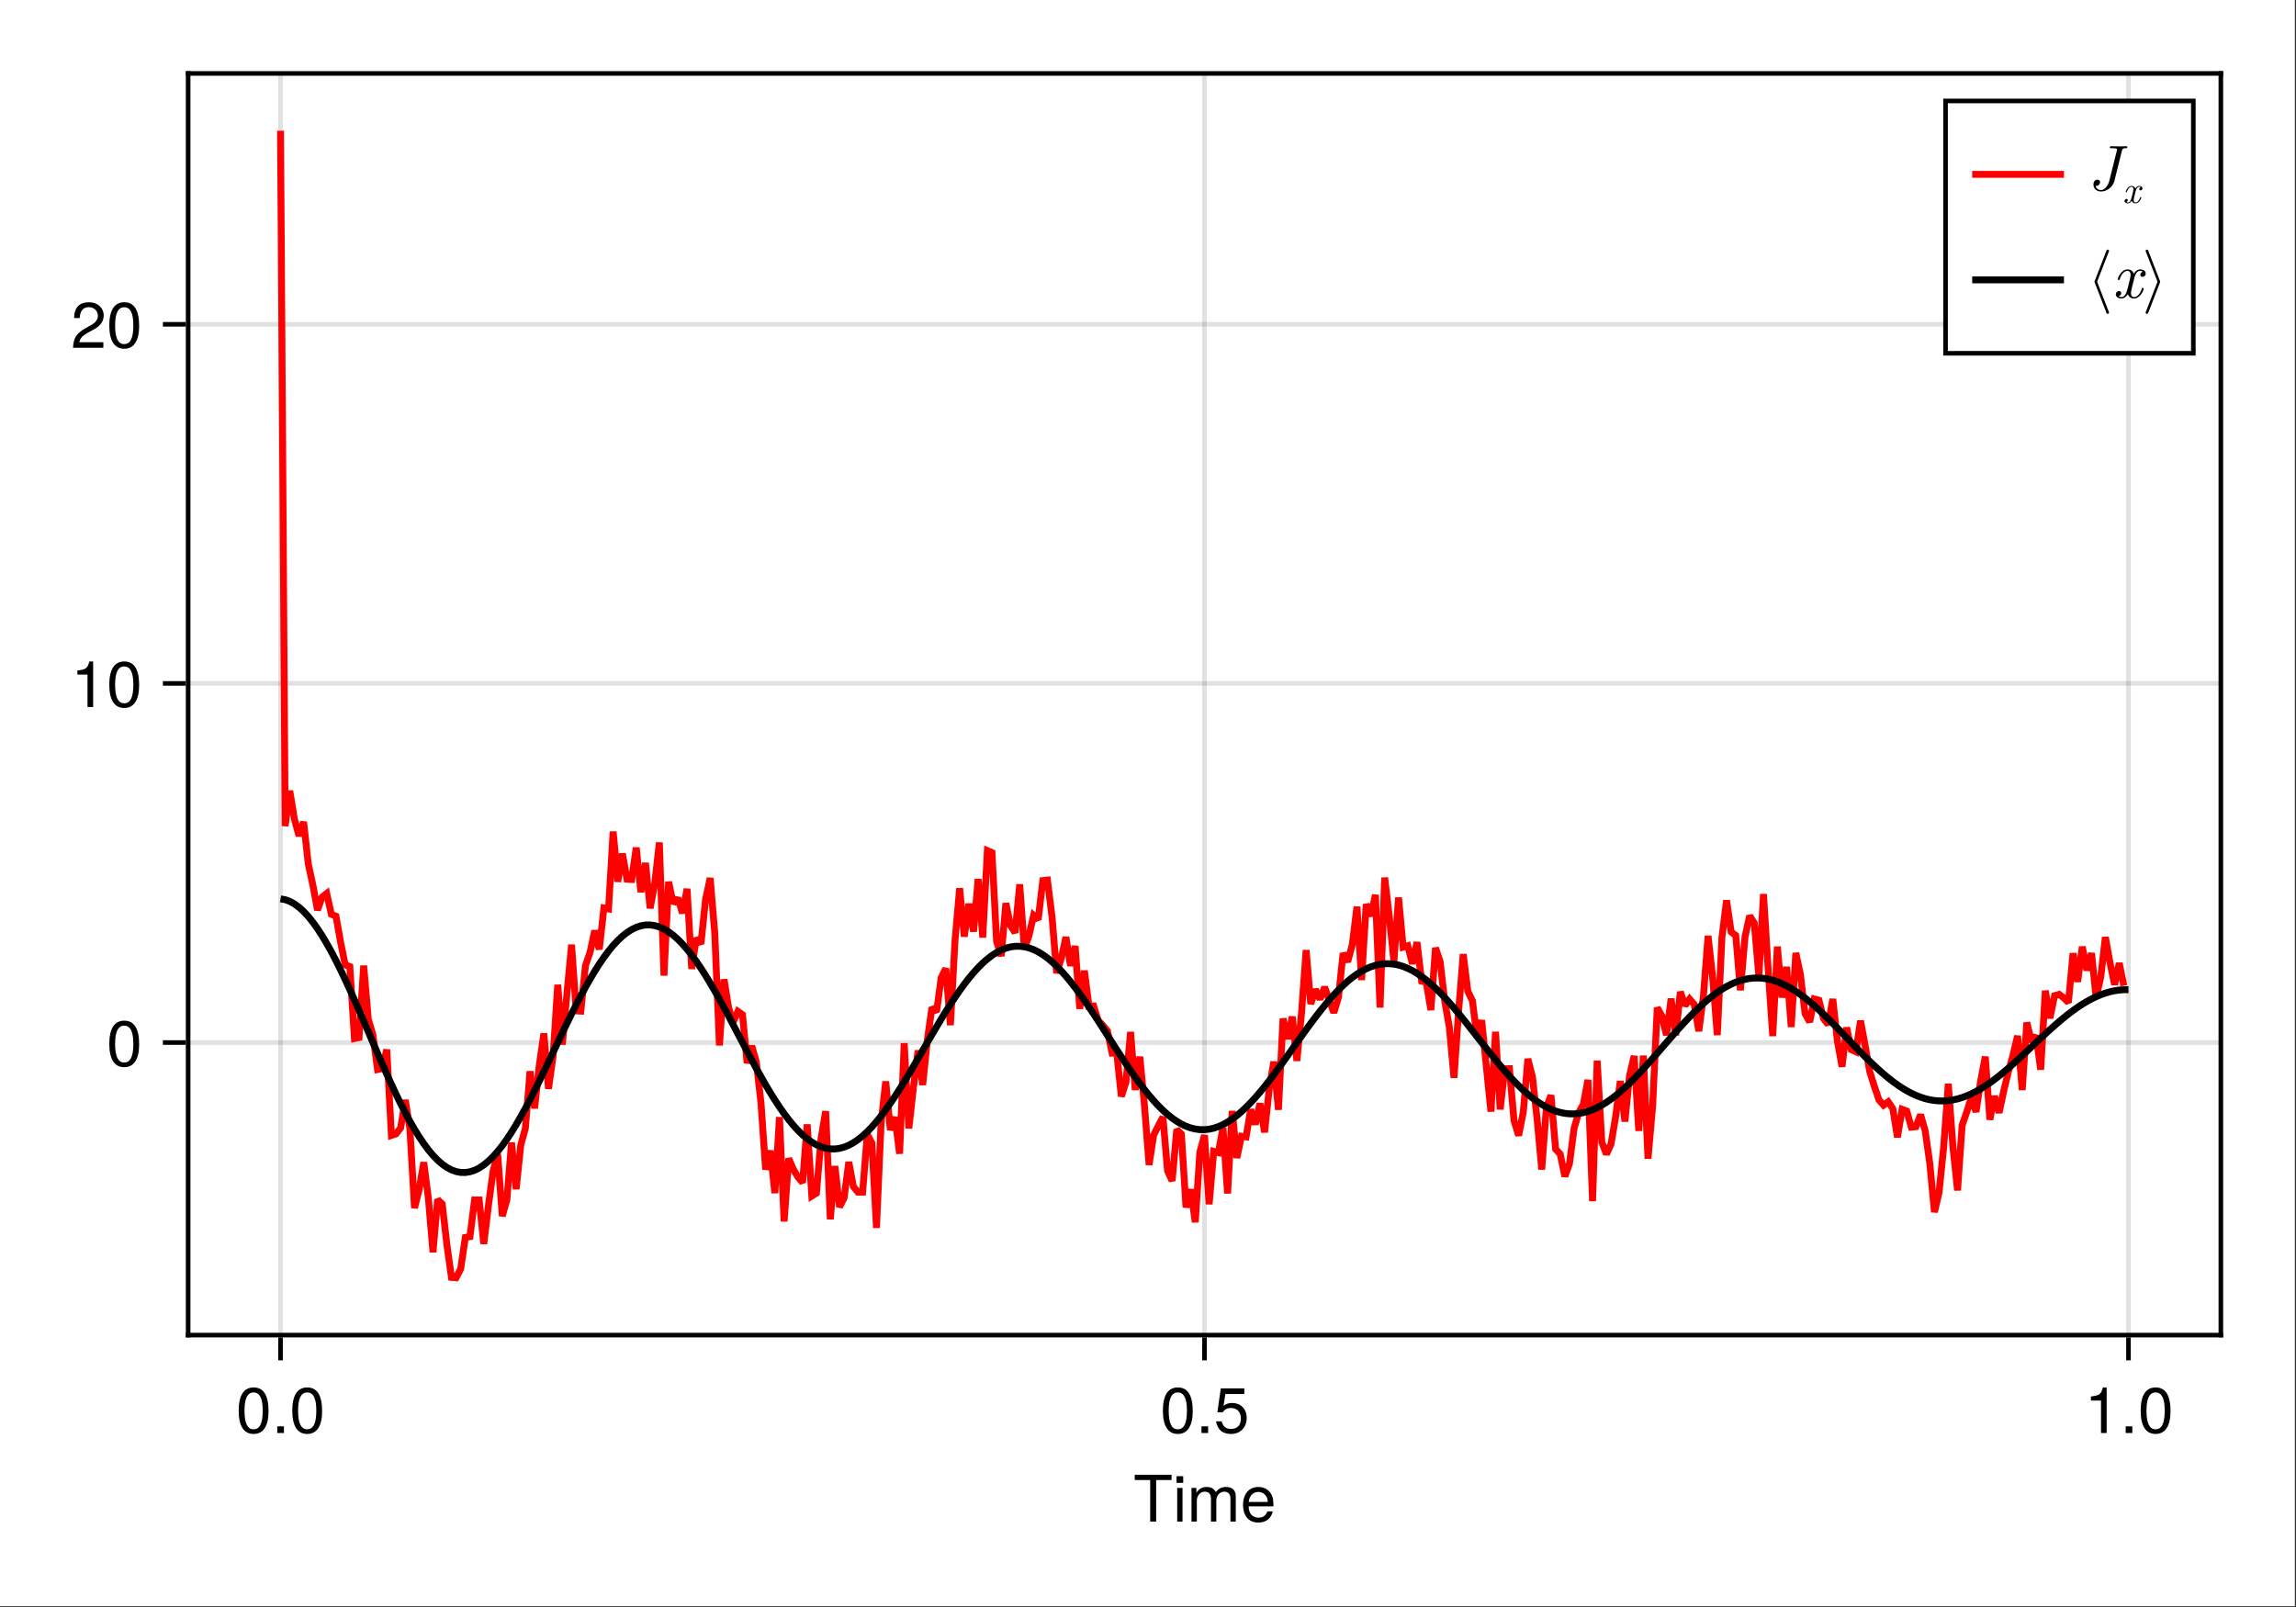 <?xml version="1.0" encoding="UTF-8"?>
<svg xmlns="http://www.w3.org/2000/svg" xmlns:xlink="http://www.w3.org/1999/xlink" width="667" height="467" viewBox="0 0 667 467">
<rect x="0" y="0" width="667" height="467" fill="#333333" stroke="none"/>
<defs>
<g>
<g id="glyph-0-0-1cd45cea">
<path d="M 11.078 -12.078 C 11.078 -12.078 6.609 -12.078 6.609 -12.078 C 6.609 -12.078 6.609 0 6.609 0 C 6.609 0 4.875 0 4.875 0 C 4.875 0 4.875 -12.078 4.875 -12.078 C 4.875 -12.078 0.391 -12.078 0.391 -12.078 C 0.391 -12.078 0.391 -13.609 0.391 -13.609 C 0.391 -13.609 11.078 -13.609 11.078 -13.609 C 11.078 -13.609 11.078 -12.078 11.078 -12.078 Z M 11.078 -12.078 "/>
</g>
<g id="glyph-1-0-1cd45cea">
<path d="M 2.859 0 C 2.859 0 1.312 0 1.312 0 C 1.312 0 1.312 -9.781 1.312 -9.781 C 1.312 -9.781 2.859 -9.781 2.859 -9.781 C 2.859 -9.781 2.859 0 2.859 0 Z M 3.062 -11.266 C 3.062 -11.266 1.125 -11.266 1.125 -11.266 C 1.125 -11.266 1.125 -13.203 1.125 -13.203 C 1.125 -13.203 3.062 -13.203 3.062 -13.203 C 3.062 -13.203 3.062 -11.266 3.062 -11.266 Z M 3.062 -11.266 "/>
</g>
<g id="glyph-1-1-1cd45cea">
<path d="M 14.188 0 C 14.188 0 12.641 0 12.641 0 C 12.641 0 12.641 -6.734 12.641 -6.734 C 12.641 -7.969 11.984 -8.703 10.844 -8.703 C 9.578 -8.703 8.531 -7.562 8.531 -6.141 C 8.531 -6.141 8.531 0 8.531 0 C 8.531 0 6.984 0 6.984 0 C 6.984 0 6.984 -6.734 6.984 -6.734 C 6.984 -7.984 6.328 -8.703 5.172 -8.703 C 3.906 -8.703 2.875 -7.562 2.875 -6.141 C 2.875 -6.141 2.875 0 2.875 0 C 2.875 0 1.328 0 1.328 0 C 1.328 0 1.328 -9.781 1.328 -9.781 C 1.328 -9.781 2.75 -9.781 2.75 -9.781 C 2.75 -9.781 2.75 -8.406 2.75 -8.406 C 3.578 -9.578 4.438 -10.062 5.75 -10.062 C 7.016 -10.062 7.812 -9.609 8.391 -8.578 C 9.297 -9.672 10.078 -10.062 11.391 -10.062 C 13.219 -10.062 14.188 -9.094 14.188 -7.344 C 14.188 -7.344 14.188 0 14.188 0 Z M 14.188 0 "/>
</g>
<g id="glyph-1-2-1cd45cea">
<path d="M 9.578 -4.438 C 9.578 -4.438 2.375 -4.438 2.375 -4.438 C 2.406 -2.203 3.625 -1.156 5.25 -1.156 C 6.5 -1.156 7.375 -1.688 7.812 -2.969 C 7.812 -2.969 9.375 -2.969 9.375 -2.969 C 8.984 -0.984 7.438 0.281 5.188 0.281 C 2.453 0.281 0.75 -1.625 0.75 -4.844 C 0.75 -8.047 2.5 -10.062 5.234 -10.062 C 7.062 -10.062 8.547 -9.094 9.188 -7.484 C 9.469 -6.766 9.578 -5.859 9.578 -4.438 Z M 7.922 -5.828 C 7.922 -7.359 6.734 -8.625 5.203 -8.625 C 3.641 -8.625 2.547 -7.453 2.406 -5.719 C 2.406 -5.719 7.891 -5.719 7.891 -5.719 C 7.922 -5.75 7.922 -5.828 7.922 -5.828 Z M 7.922 -5.828 "/>
</g>
<g id="glyph-1-3-1cd45cea">
<path d="M 9.469 -6.359 C 9.469 -2.016 7.938 0.281 5.141 0.281 C 2.297 0.281 0.797 -2.016 0.797 -6.484 C 0.797 -10.922 2.281 -13.234 5.141 -13.234 C 8.016 -13.234 9.469 -10.953 9.469 -6.359 Z M 7.781 -6.516 C 7.781 -10.062 6.906 -11.781 5.141 -11.781 C 3.359 -11.781 2.484 -10.078 2.484 -6.453 C 2.484 -2.844 3.359 -1.078 5.094 -1.078 C 6.922 -1.078 7.781 -2.766 7.781 -6.516 Z M 7.781 -6.516 "/>
</g>
<g id="glyph-1-4-1cd45cea">
<path d="M 3.562 0 C 3.562 0 1.625 0 1.625 0 C 1.625 0 1.625 -1.938 1.625 -1.938 C 1.625 -1.938 3.562 -1.938 3.562 -1.938 C 3.562 -1.938 3.562 0 3.562 0 Z M 3.562 0 "/>
</g>
<g id="glyph-1-5-1cd45cea">
<path d="M 9.578 -4.391 C 9.578 -1.594 7.719 0.281 5.047 0.281 C 2.688 0.281 1.188 -0.766 0.656 -3.391 C 0.656 -3.391 2.297 -3.391 2.297 -3.391 C 2.688 -1.906 3.562 -1.172 5 -1.172 C 6.797 -1.172 7.891 -2.266 7.891 -4.156 C 7.891 -6.125 6.781 -7.266 5 -7.266 C 3.984 -7.266 3.344 -6.953 2.578 -6.031 C 2.578 -6.031 1.062 -6.031 1.062 -6.031 C 1.062 -6.031 2.047 -12.953 2.047 -12.953 C 2.047 -12.953 8.891 -12.953 8.891 -12.953 C 8.891 -12.953 8.891 -11.328 8.891 -11.328 C 8.891 -11.328 3.375 -11.328 3.375 -11.328 C 3.375 -11.328 2.859 -7.922 2.859 -7.922 C 3.625 -8.484 4.375 -8.719 5.297 -8.719 C 7.844 -8.719 9.578 -7 9.578 -4.391 Z M 9.578 -4.391 "/>
</g>
<g id="glyph-1-6-1cd45cea">
<path d="M 6.484 0 C 6.484 0 4.844 0 4.844 0 C 4.844 0 4.844 -9.422 4.844 -9.422 C 4.844 -9.422 1.906 -9.422 1.906 -9.422 C 1.906 -9.422 1.906 -10.609 1.906 -10.609 C 4.438 -10.922 4.812 -11.203 5.391 -13.234 C 5.391 -13.234 6.484 -13.234 6.484 -13.234 C 6.484 -13.234 6.484 0 6.484 0 Z M 6.484 0 "/>
</g>
<g id="glyph-1-7-1cd45cea">
<path d="M 9.547 -9.359 C 9.547 -7.734 8.594 -6.344 6.734 -5.359 C 6.734 -5.359 4.875 -4.344 4.875 -4.344 C 3.25 -3.391 2.656 -2.703 2.484 -1.625 C 2.484 -1.625 9.453 -1.625 9.453 -1.625 C 9.453 -1.625 9.453 0 9.453 0 C 9.453 0 0.641 0 0.641 0 C 0.781 -2.906 1.594 -4.156 4.344 -5.734 C 4.344 -5.734 6.062 -6.703 6.062 -6.703 C 7.25 -7.375 7.859 -8.266 7.859 -9.312 C 7.859 -10.734 6.734 -11.797 5.25 -11.797 C 3.625 -11.797 2.703 -10.859 2.578 -8.641 C 2.578 -8.641 0.938 -8.641 0.938 -8.641 C 1.031 -11.859 2.594 -13.234 5.297 -13.234 C 7.812 -13.234 9.547 -11.594 9.547 -9.359 Z M 9.547 -9.359 "/>
</g>
<g id="glyph-2-0-1cd45cea">
<path d="M 9.469 -6.359 C 9.469 -2.016 7.938 0.281 5.141 0.281 C 2.297 0.281 0.797 -2.016 0.797 -6.484 C 0.797 -10.922 2.281 -13.234 5.141 -13.234 C 8.016 -13.234 9.469 -10.953 9.469 -6.359 Z M 7.781 -6.516 C 7.781 -10.062 6.906 -11.781 5.141 -11.781 C 3.359 -11.781 2.484 -10.078 2.484 -6.453 C 2.484 -2.844 3.359 -1.078 5.094 -1.078 C 6.922 -1.078 7.781 -2.766 7.781 -6.516 Z M 7.781 -6.516 "/>
</g>
<g id="glyph-3-0-1cd45cea">
<path d="M 3.562 0 C 3.562 0 1.625 0 1.625 0 C 1.625 0 1.625 -1.938 1.625 -1.938 C 1.625 -1.938 3.562 -1.938 3.562 -1.938 C 3.562 -1.938 3.562 0 3.562 0 Z M 3.562 0 "/>
</g>
<g id="glyph-4-0-1cd45cea">
<path d="M 9.469 -6.359 C 9.469 -2.016 7.938 0.281 5.141 0.281 C 2.297 0.281 0.797 -2.016 0.797 -6.484 C 0.797 -10.922 2.281 -13.234 5.141 -13.234 C 8.016 -13.234 9.469 -10.953 9.469 -6.359 Z M 7.781 -6.516 C 7.781 -10.062 6.906 -11.781 5.141 -11.781 C 3.359 -11.781 2.484 -10.078 2.484 -6.453 C 2.484 -2.844 3.359 -1.078 5.094 -1.078 C 6.922 -1.078 7.781 -2.766 7.781 -6.516 Z M 7.781 -6.516 "/>
</g>
<g id="glyph-5-0-1cd45cea">
<path d="M 11.609 -12.531 C 11.609 -12.703 11.5 -12.75 11.359 -12.75 C 10.734 -12.75 10.062 -12.703 9.422 -12.703 C 8.594 -12.703 7.719 -12.75 6.891 -12.75 C 6.719 -12.75 6.5 -12.75 6.5 -12.391 C 6.5 -12.172 6.672 -12.172 6.969 -12.172 L 7.188 -12.172 C 7.5 -12.172 7.719 -12.172 8.047 -12.141 C 8.453 -12.078 8.609 -12.062 8.609 -11.781 C 8.609 -11.703 8.609 -11.672 8.531 -11.406 L 6.359 -2.703 C 6.016 -1.312 4.953 0 3.922 0 C 3.156 0 2.5 -0.469 2.359 -1.234 C 2.391 -1.219 2.422 -1.219 2.562 -1.219 C 3.266 -1.219 3.672 -1.844 3.672 -2.312 C 3.672 -2.797 3.312 -3.047 2.906 -3.047 C 2.859 -3.047 1.75 -3.047 1.75 -1.609 C 1.75 -0.344 2.766 0.406 3.953 0.406 C 5.719 0.406 7.438 -0.984 7.844 -2.688 L 10.031 -11.5 C 10.156 -12.031 10.281 -12.172 11.125 -12.172 C 11.406 -12.172 11.609 -12.172 11.609 -12.531 Z M 11.609 -12.531 "/>
</g>
<g id="glyph-5-1-1cd45cea">
<path d="M 9.109 -2.672 C 9.109 -2.859 8.969 -2.859 8.828 -2.859 C 8.609 -2.859 8.594 -2.844 8.5 -2.547 C 7.984 -0.938 7.062 -0.203 6.281 -0.203 C 5.906 -0.203 5.391 -0.422 5.391 -1.406 C 5.391 -1.844 5.609 -2.656 5.75 -3.281 L 6.391 -5.844 C 6.641 -6.812 7.156 -7.844 8.031 -7.844 C 8.078 -7.844 8.547 -7.844 8.844 -7.578 C 8.109 -7.391 8.109 -6.688 8.109 -6.688 C 8.109 -6.438 8.266 -6.094 8.75 -6.094 C 9.094 -6.094 9.672 -6.344 9.672 -7.078 C 9.672 -8.031 8.594 -8.25 8.047 -8.25 C 7.016 -8.25 6.406 -7.344 6.219 -6.984 C 5.812 -8.109 4.891 -8.25 4.422 -8.25 C 2.562 -8.25 1.547 -5.812 1.547 -5.375 C 1.547 -5.188 1.734 -5.188 1.828 -5.188 C 2.078 -5.188 2.078 -5.203 2.172 -5.516 C 2.672 -7.109 3.641 -7.844 4.391 -7.844 C 4.922 -7.844 5.281 -7.406 5.281 -6.672 C 5.281 -6.219 5.062 -5.297 4.891 -4.609 L 4.469 -2.906 C 4.156 -1.703 3.766 -0.203 2.656 -0.203 C 2.594 -0.203 2.141 -0.203 1.828 -0.469 C 2.391 -0.609 2.562 -1.078 2.562 -1.359 C 2.562 -1.844 2.172 -1.953 1.922 -1.953 C 1.453 -1.953 0.984 -1.562 0.984 -0.953 C 0.984 -0.219 1.781 0.203 2.625 0.203 C 3.531 0.203 4.141 -0.5 4.469 -1.062 C 4.844 0 5.75 0.203 6.234 0.203 C 8.156 0.203 9.109 -2.297 9.109 -2.672 Z M 9.109 -2.672 "/>
</g>
<g id="glyph-6-0-1cd45cea">
<path d="M 5.469 -1.609 C 5.469 -1.719 5.375 -1.719 5.297 -1.719 C 5.172 -1.719 5.156 -1.703 5.094 -1.531 C 4.797 -0.562 4.234 -0.125 3.766 -0.125 C 3.547 -0.125 3.234 -0.25 3.234 -0.844 C 3.234 -1.109 3.359 -1.594 3.453 -1.969 L 3.828 -3.5 C 3.984 -4.094 4.297 -4.703 4.812 -4.703 C 4.844 -4.703 5.125 -4.703 5.312 -4.547 C 4.859 -4.438 4.859 -4.016 4.859 -4.016 C 4.859 -3.859 4.969 -3.656 5.25 -3.656 C 5.453 -3.656 5.797 -3.812 5.797 -4.25 C 5.797 -4.812 5.156 -4.953 4.828 -4.953 C 4.219 -4.953 3.844 -4.406 3.734 -4.188 C 3.484 -4.859 2.938 -4.953 2.656 -4.953 C 1.531 -4.953 0.938 -3.484 0.938 -3.219 C 0.938 -3.109 1.047 -3.109 1.094 -3.109 C 1.25 -3.109 1.25 -3.125 1.297 -3.312 C 1.609 -4.266 2.188 -4.703 2.625 -4.703 C 2.953 -4.703 3.172 -4.453 3.172 -4 C 3.172 -3.734 3.031 -3.188 2.938 -2.766 L 2.672 -1.75 C 2.5 -1.016 2.266 -0.125 1.594 -0.125 C 1.562 -0.125 1.281 -0.125 1.094 -0.281 C 1.438 -0.375 1.531 -0.656 1.531 -0.812 C 1.531 -1.109 1.297 -1.172 1.156 -1.172 C 0.875 -1.172 0.594 -0.938 0.594 -0.578 C 0.594 -0.141 1.062 0.125 1.578 0.125 C 2.125 0.125 2.484 -0.297 2.672 -0.641 C 2.906 0 3.453 0.125 3.734 0.125 C 4.891 0.125 5.469 -1.375 5.469 -1.609 Z M 5.469 -1.609 "/>
</g>
<g id="glyph-7-0-1cd45cea">
<path d="M 6.281 4.297 C 6.281 4.234 6.281 4.203 6.25 4.156 L 2.812 -4.672 L 6.25 -13.5 C 6.281 -13.531 6.281 -13.578 6.281 -13.625 C 6.281 -13.844 6.109 -14 5.906 -14 C 5.75 -14 5.609 -13.906 5.547 -13.766 L 2.078 -4.797 C 2.047 -4.766 2.047 -4.719 2.047 -4.672 C 2.047 -4.609 2.047 -4.578 2.078 -4.531 L 5.547 4.422 C 5.609 4.578 5.75 4.672 5.906 4.672 C 6.109 4.672 6.281 4.5 6.281 4.297 Z M 6.281 4.297 "/>
</g>
<g id="glyph-7-1-1cd45cea">
<path d="M 5.188 -4.797 L 1.719 -13.766 C 1.656 -13.906 1.516 -14 1.359 -14 C 1.156 -14 0.984 -13.844 0.984 -13.625 C 0.984 -13.578 0.984 -13.531 1.016 -13.5 L 4.438 -4.672 L 1.016 4.156 C 0.984 4.203 0.984 4.234 0.984 4.297 C 0.984 4.5 1.156 4.672 1.359 4.672 C 1.516 4.672 1.656 4.578 1.719 4.422 L 5.188 -4.531 C 5.203 -4.578 5.203 -4.609 5.203 -4.672 C 5.203 -4.719 5.203 -4.766 5.188 -4.797 Z M 5.188 -4.797 "/>
</g>
</g>
</defs>
<path fill-rule="nonzero" fill="rgb(100%, 100%, 100%)" fill-opacity="1" d="M 0 0 L 666.668 0 L 666.668 466.668 L 0 466.668 Z M 0 0 "/>
<path fill-rule="nonzero" fill="rgb(100%, 100%, 100%)" fill-opacity="1" d="M 54.668 388 L 645.336 388 L 645.336 21.332 L 54.668 21.332 Z M 54.668 388 "/>
<path fill="none" stroke-width="1" stroke-linecap="butt" stroke-linejoin="miter" stroke="rgb(0%, 0%, 0%)" stroke-opacity="0.12" stroke-miterlimit="1.155" d="M 61.137 291 L 61.137 15.999 " transform="matrix(1.333, 0, 0, 1.333, 0, 0)"/>
<path fill="none" stroke-width="1" stroke-linecap="butt" stroke-linejoin="miter" stroke="rgb(0%, 0%, 0%)" stroke-opacity="0.12" stroke-miterlimit="1.155" d="M 262.5 291 L 262.5 15.999 " transform="matrix(1.333, 0, 0, 1.333, 0, 0)"/>
<path fill="none" stroke-width="1" stroke-linecap="butt" stroke-linejoin="miter" stroke="rgb(0%, 0%, 0%)" stroke-opacity="0.12" stroke-miterlimit="1.155" d="M 463.863 291 L 463.863 15.999 " transform="matrix(1.333, 0, 0, 1.333, 0, 0)"/>
<path fill="none" stroke-width="1" stroke-linecap="butt" stroke-linejoin="miter" stroke="rgb(0%, 0%, 0%)" stroke-opacity="0.12" stroke-miterlimit="1.155" d="M 41.001 227.232 L 483.999 227.232 " transform="matrix(1.333, 0, 0, 1.333, 0, 0)"/>
<path fill="none" stroke-width="1" stroke-linecap="butt" stroke-linejoin="miter" stroke="rgb(0%, 0%, 0%)" stroke-opacity="0.12" stroke-miterlimit="1.155" d="M 41.001 148.957 L 483.999 148.957 " transform="matrix(1.333, 0, 0, 1.333, 0, 0)"/>
<path fill="none" stroke-width="1" stroke-linecap="butt" stroke-linejoin="miter" stroke="rgb(0%, 0%, 0%)" stroke-opacity="0.12" stroke-miterlimit="1.155" d="M 41.001 70.682 L 483.999 70.682 " transform="matrix(1.333, 0, 0, 1.333, 0, 0)"/>
<g fill="rgb(0%, 0%, 0%)" fill-opacity="1">
<use xlink:href="#glyph-0-0-1cd45cea" x="329.261" y="442.091"/>
</g>
<g fill="rgb(0%, 0%, 0%)" fill-opacity="1">
<use xlink:href="#glyph-1-0-1cd45cea" x="340.667" y="442.091"/>
</g>
<g fill="rgb(0%, 0%, 0%)" fill-opacity="1">
<use xlink:href="#glyph-1-1-1cd45cea" x="344.811" y="442.091"/>
</g>
<g fill="rgb(0%, 0%, 0%)" fill-opacity="1">
<use xlink:href="#glyph-1-2-1cd45cea" x="360.36" y="442.091"/>
</g>
<g fill="rgb(0%, 0%, 0%)" fill-opacity="1">
<use xlink:href="#glyph-2-0-1cd45cea" x="68.542" y="416.344"/>
</g>
<g fill="rgb(0%, 0%, 0%)" fill-opacity="1">
<use xlink:href="#glyph-3-0-1cd45cea" x="78.92" y="416.344"/>
</g>
<g fill="rgb(0%, 0%, 0%)" fill-opacity="1">
<use xlink:href="#glyph-2-0-1cd45cea" x="84.11" y="416.344"/>
</g>
<g fill="rgb(0%, 0%, 0%)" fill-opacity="1">
<use xlink:href="#glyph-1-3-1cd45cea" x="337.027" y="416.344"/>
</g>
<g fill="rgb(0%, 0%, 0%)" fill-opacity="1">
<use xlink:href="#glyph-1-4-1cd45cea" x="347.405" y="416.344"/>
</g>
<g fill="rgb(0%, 0%, 0%)" fill-opacity="1">
<use xlink:href="#glyph-1-5-1cd45cea" x="352.595" y="416.344"/>
</g>
<g fill="rgb(0%, 0%, 0%)" fill-opacity="1">
<use xlink:href="#glyph-1-6-1cd45cea" x="605.512" y="416.344"/>
</g>
<g fill="rgb(0%, 0%, 0%)" fill-opacity="1">
<use xlink:href="#glyph-1-4-1cd45cea" x="615.89" y="416.344"/>
</g>
<g fill="rgb(0%, 0%, 0%)" fill-opacity="1">
<use xlink:href="#glyph-1-3-1cd45cea" x="621.08" y="416.344"/>
</g>
<g fill="rgb(0%, 0%, 0%)" fill-opacity="1">
<use xlink:href="#glyph-4-0-1cd45cea" x="30.955" y="309.78"/>
</g>
<g fill="rgb(0%, 0%, 0%)" fill-opacity="1">
<use xlink:href="#glyph-1-6-1cd45cea" x="20.576" y="205.414"/>
</g>
<g fill="rgb(0%, 0%, 0%)" fill-opacity="1">
<use xlink:href="#glyph-4-0-1cd45cea" x="30.955" y="205.414"/>
</g>
<g fill="rgb(0%, 0%, 0%)" fill-opacity="1">
<use xlink:href="#glyph-1-7-1cd45cea" x="20.576" y="101.047"/>
</g>
<g fill="rgb(0%, 0%, 0%)" fill-opacity="1">
<use xlink:href="#glyph-4-0-1cd45cea" x="30.955" y="101.047"/>
</g>
<path fill="none" stroke-width="1.5" stroke-linecap="butt" stroke-linejoin="miter" stroke="rgb(100%, 0%, 0%)" stroke-opacity="1" stroke-miterlimit="2" d="M 61.137 28.5 L 62.145 180.056 L 63.149 172.359 L 64.157 178.509 L 65.165 182.18 L 66.17 179.139 L 67.178 188.271 L 68.183 192.911 L 69.19 198.369 L 70.198 195.524 L 71.203 194.739 L 72.211 199.277 L 73.219 199.688 L 74.224 205.339 L 75.231 210.308 L 76.239 210.677 L 77.244 226.362 L 78.252 226.148 L 79.26 210.463 L 80.265 222.179 L 81.272 225.557 L 82.28 233.121 L 83.285 232.919 L 84.293 228.765 L 85.301 247.474 L 86.306 247.137 L 87.313 245.845 L 88.321 239.76 L 89.326 245.959 L 90.334 263.303 L 91.342 259.283 L 92.347 253.336 L 93.354 261.12 L 94.362 272.956 L 95.367 261.46 L 96.375 262.415 L 97.383 271.239 L 98.388 278.42 L 99.396 278.499 L 100.403 276.568 L 101.408 269.707 L 102.416 269.546 L 103.424 261.539 L 104.429 261.542 L 105.437 271.116 L 106.444 262.761 L 107.449 255.316 L 108.457 251.528 L 109.465 265.063 L 110.47 261.472 L 111.478 249.035 L 112.485 259.172 L 113.49 249.595 L 114.498 245.909 L 115.506 233.505 L 116.511 241.576 L 117.519 232.251 L 118.526 225.246 L 119.531 237.305 L 120.539 230.218 L 121.547 214.635 L 122.552 227.684 L 123.56 216.524 L 124.564 205.901 L 125.572 220.333 L 126.58 220.392 L 127.585 210.475 L 128.593 207.562 L 129.601 202.837 L 130.605 206.927 L 131.613 197.903 L 132.621 198.111 L 133.626 181.254 L 134.634 192.182 L 135.642 186.064 L 136.646 191.637 L 137.654 191.684 L 138.662 184.743 L 139.667 194.449 L 140.675 188.086 L 141.683 197.971 L 142.688 192.615 L 143.695 183.636 L 144.703 212.646 L 145.708 192.196 L 146.716 196.898 L 147.724 195.759 L 148.729 199.04 L 149.736 193.729 L 150.744 211.178 L 151.749 204.483 L 152.757 205.734 L 153.765 196.049 L 154.77 191.376 L 155.777 203.481 L 156.785 227.859 L 157.79 213.457 L 158.798 219.683 L 159.806 222.732 L 160.811 220.444 L 161.818 221.174 L 162.826 231.727 L 163.831 227.956 L 164.839 231.539 L 165.847 240.425 L 166.852 254.909 L 167.859 250.79 L 168.867 260.048 L 169.872 243.483 L 170.88 266.221 L 171.888 252.501 L 172.893 254.862 L 173.9 256.544 L 174.908 257.774 L 175.913 245.068 L 176.921 260.689 L 177.926 260.065 L 178.934 248.18 L 179.941 242.197 L 180.946 265.764 L 181.954 254.162 L 182.962 263.065 L 183.967 261.085 L 184.975 253.277 L 185.982 258.639 L 186.987 259.843 L 187.995 259.843 L 189.003 247.242 L 190.008 249.111 L 191.016 267.63 L 192.023 244.679 L 193.028 235.702 L 194.036 246.284 L 195.044 243.486 L 196.049 251.464 L 197.057 227.373 L 198.064 245.936 L 199.069 237.032 L 200.077 228.958 L 201.085 236.484 L 202.09 226.784 L 203.098 219.601 L 204.105 220.538 L 205.11 213.117 L 206.118 211.087 L 207.126 223.444 L 208.131 204.958 L 209.139 193.594 L 210.146 204.138 L 211.151 196.986 L 212.159 203.051 L 213.167 191.587 L 214.172 204.343 L 215.18 185.394 L 216.188 185.833 L 217.192 205.172 L 218.2 208.389 L 219.208 196.86 L 220.213 201.703 L 221.221 203.297 L 222.229 192.756 L 223.233 206.751 L 224.241 203.974 L 225.249 199.518 L 226.254 200.438 L 227.262 191.933 L 228.27 191.821 L 229.274 199.872 L 230.282 212.109 L 231.29 208.843 L 232.295 204.243 L 233.303 210.504 L 234.308 206.194 L 235.315 219.876 L 236.323 211.567 L 237.328 219.349 L 238.336 219.27 L 239.344 222.454 L 240.349 223.494 L 241.356 224.713 L 242.364 229.544 L 243.369 229.479 L 244.377 238.972 L 245.385 235.875 L 246.39 224.927 L 247.397 237.571 L 248.405 230.323 L 249.41 240.873 L 250.418 253.898 L 251.426 247.377 L 252.431 245.391 L 253.438 243.46 L 254.446 255.19 L 255.451 257.388 L 256.459 246.19 L 257.467 247.184 L 258.472 263.159 L 259.479 259.242 L 260.487 266.399 L 261.492 251.101 L 262.5 247.427 L 263.508 262.479 L 264.513 250.945 L 265.521 251.221 L 266.528 245.812 L 267.533 260.133 L 268.541 242.145 L 269.549 252.384 L 270.554 247.658 L 271.562 247.799 L 272.569 241.825 L 273.574 245.077 L 274.582 240.492 L 275.59 246.806 L 276.595 237.419 L 277.603 231.398 L 278.61 241.887 L 279.615 222.003 L 280.623 226.453 L 281.631 221.59 L 282.636 231.223 L 283.644 220.77 L 284.651 207.082 L 285.656 218.824 L 286.664 215.66 L 287.672 217.802 L 288.677 215.142 L 289.685 217.998 L 290.689 220.723 L 291.697 217.362 L 292.705 207.768 L 293.71 209.622 L 294.718 205.84 L 295.726 197.619 L 296.73 213.609 L 297.738 197.077 L 298.746 199.673 L 299.751 195.041 L 300.759 219.604 L 301.767 191.279 L 302.771 199.758 L 303.779 209.552 L 304.787 195.624 L 305.792 206.44 L 306.8 206.133 L 307.808 210.079 L 308.812 205.359 L 309.82 213.861 L 310.828 214.096 L 311.833 220.146 L 312.841 206.593 L 313.849 209.575 L 314.854 218.183 L 315.861 223.91 L 316.869 234.926 L 317.874 220.418 L 318.882 207.973 L 319.89 216.05 L 320.895 218.153 L 321.902 226.195 L 322.91 222.378 L 323.915 232.4 L 324.923 242.276 L 325.931 224.889 L 326.936 241.816 L 327.943 232.963 L 328.951 232.922 L 329.956 244.245 L 330.964 247.494 L 331.972 242.411 L 332.977 230.798 L 333.984 234.768 L 334.992 243.976 L 335.997 254.912 L 337.005 241.403 L 338.013 238.731 L 339.018 250.465 L 340.025 251.549 L 341.033 256.412 L 342.038 253.632 L 343.046 245.938 L 344.051 242.49 L 345.059 240.706 L 346.066 235.374 L 347.071 261.797 L 348.079 231.176 L 349.087 248.933 L 350.092 251.572 L 351.1 249.357 L 352.107 243.343 L 353.112 235.629 L 354.12 244.447 L 355.128 234.501 L 356.133 230.15 L 357.141 246.492 L 358.148 230.089 L 359.153 252.548 L 360.161 241.137 L 361.169 219.636 L 362.174 221.417 L 363.182 225.615 L 364.189 217.655 L 365.194 225.65 L 366.202 216.173 L 367.21 219.179 L 368.215 217.752 L 369.223 218.9 L 370.23 224.754 L 371.235 217.063 L 372.243 203.985 L 373.251 213.07 L 374.256 225.618 L 375.264 204.352 L 376.271 196.245 L 377.276 203.13 L 378.284 203.892 L 379.292 215.851 L 380.297 204.202 L 381.305 199.614 L 382.312 201.199 L 383.317 212.739 L 384.325 194.874 L 385.333 211.14 L 386.338 225.823 L 387.346 206.323 L 388.354 217.421 L 389.358 210.741 L 390.366 223.852 L 391.374 207.706 L 392.379 212.47 L 393.387 220.939 L 394.395 222.735 L 395.399 217.734 L 396.407 218.013 L 397.415 222.041 L 398.42 223.318 L 399.428 217.743 L 400.433 226.916 L 401.44 232.497 L 402.448 223.954 L 403.453 228.785 L 404.461 229.239 L 405.469 222.48 L 406.474 227.9 L 407.481 233.561 L 408.489 236.801 L 409.494 239.745 L 410.502 240.888 L 411.51 240.155 L 412.515 241.661 L 413.522 247.875 L 414.53 241.784 L 415.535 242.153 L 416.543 245.678 L 417.551 245.572 L 418.556 242.953 L 419.563 246.483 L 420.571 253.591 L 421.576 264.193 L 422.584 259.916 L 423.592 250.002 L 424.597 236.209 L 425.604 249.908 L 426.612 259.465 L 427.617 245.265 L 428.625 242.338 L 429.633 239.186 L 430.638 242.353 L 431.646 235.614 L 432.653 230.312 L 433.658 244.043 L 434.666 238.904 L 435.674 242.531 L 436.679 237.771 L 437.687 233.619 L 438.694 230.001 L 439.699 225.771 L 440.707 237.577 L 441.715 222.861 L 442.72 227.104 L 443.728 225.694 L 444.735 233.139 L 445.74 215.936 L 446.748 221.93 L 447.756 217.011 L 448.761 216.738 L 449.769 217.5 L 450.776 218.517 L 451.781 207.779 L 452.789 213.993 L 453.797 206.344 L 454.802 211.5 L 455.81 207.753 L 456.814 217.482 L 457.822 212.994 L 458.83 204.258 L 459.835 209.818 L 460.843 214.626 L 461.851 209.921 L 462.855 214.852 " transform="matrix(1.333, 0, 0, 1.333, 0, 0)"/>
<path fill="none" stroke-width="1.5" stroke-linecap="butt" stroke-linejoin="miter" stroke="rgb(0%, 0%, 0%)" stroke-opacity="1" stroke-miterlimit="2" d="M 61.137 195.923 L 62.145 196.096 L 63.149 196.462 L 64.157 197.016 L 65.165 197.751 L 66.17 198.665 L 67.178 199.749 L 68.183 201 L 69.19 202.403 L 70.198 203.953 L 71.203 205.641 L 72.211 207.448 L 73.219 209.373 L 74.224 211.395 L 75.231 213.507 L 76.239 215.692 L 77.244 217.937 L 78.252 220.228 L 79.26 222.551 L 80.265 224.889 L 81.272 227.232 L 82.28 229.562 L 83.285 231.867 L 84.293 234.132 L 85.301 236.344 L 86.306 238.488 L 87.313 240.551 L 88.321 242.522 L 89.326 244.392 L 90.334 246.144 L 91.342 247.772 L 92.347 249.264 L 93.354 250.614 L 94.362 251.815 L 95.367 252.855 L 96.375 253.734 L 97.383 254.446 L 98.388 254.988 L 99.396 255.354 L 100.403 255.545 L 101.408 255.562 L 102.416 255.404 L 103.424 255.076 L 104.429 254.575 L 105.437 253.907 L 106.444 253.081 L 107.449 252.1 L 108.457 250.969 L 109.465 249.7 L 110.47 248.297 L 111.478 246.771 L 112.485 245.133 L 113.49 243.393 L 114.498 241.562 L 115.506 239.654 L 116.511 237.677 L 117.519 235.646 L 118.526 233.572 L 119.531 231.472 L 121.547 227.235 L 122.552 225.126 L 123.56 223.04 L 124.564 220.989 L 125.572 218.988 L 126.58 217.049 L 127.585 215.183 L 128.593 213.398 L 129.601 211.708 L 130.605 210.12 L 131.613 208.649 L 132.621 207.296 L 133.626 206.074 L 134.634 204.99 L 135.642 204.047 L 136.646 203.253 L 137.654 202.608 L 138.662 202.119 L 139.667 201.785 L 140.675 201.612 L 141.683 201.598 L 142.688 201.741 L 143.695 202.04 L 144.703 202.491 L 145.708 203.095 L 146.716 203.842 L 147.724 204.729 L 148.729 205.752 L 149.736 206.903 L 150.744 208.172 L 151.749 209.552 L 152.757 211.034 L 153.765 212.607 L 154.77 214.266 L 155.777 215.991 L 156.785 217.781 L 157.79 219.618 L 158.798 221.493 L 159.806 223.397 L 160.811 225.311 L 161.818 227.229 L 162.826 229.137 L 163.831 231.026 L 164.839 232.881 L 165.847 234.691 L 166.852 236.446 L 167.859 238.137 L 168.867 239.751 L 169.872 241.28 L 170.88 242.713 L 171.888 244.046 L 172.893 245.271 L 173.9 246.375 L 174.908 247.356 L 175.913 248.212 L 176.921 248.93 L 177.926 249.513 L 178.934 249.955 L 179.941 250.257 L 180.946 250.415 L 181.954 250.427 L 182.962 250.298 L 183.967 250.028 L 184.975 249.618 L 185.982 249.073 L 186.987 248.396 L 187.995 247.594 L 189.003 246.668 L 190.008 245.628 L 191.016 244.479 L 192.023 243.231 L 193.028 241.89 L 194.036 240.466 L 195.044 238.966 L 196.049 237.404 L 197.057 235.784 L 198.064 234.123 L 199.069 232.424 L 200.077 230.704 L 201.085 228.97 L 202.09 227.235 L 203.098 225.51 L 204.105 223.802 L 205.11 222.123 L 206.118 220.485 L 207.126 218.897 L 208.131 217.368 L 209.139 215.906 L 210.146 214.523 L 211.151 213.226 L 212.159 212.019 L 213.167 210.911 L 214.172 209.912 L 215.18 209.024 L 216.188 208.251 L 217.192 207.601 L 218.2 207.073 L 219.208 206.672 L 220.213 206.399 L 221.221 206.256 L 222.229 206.244 L 223.233 206.361 L 224.241 206.604 L 225.249 206.977 L 226.254 207.469 L 227.262 208.081 L 228.27 208.808 L 229.274 209.646 L 230.282 210.586 L 231.29 211.626 L 232.295 212.757 L 233.303 213.97 L 234.308 215.259 L 235.315 216.615 L 236.323 218.027 L 237.328 219.492 L 238.336 220.998 L 239.344 222.533 L 240.349 224.089 L 242.364 227.229 L 243.369 228.791 L 244.377 230.335 L 245.385 231.855 L 246.39 233.338 L 247.397 234.773 L 248.405 236.156 L 249.41 237.48 L 250.418 238.731 L 251.426 239.906 L 252.431 240.999 L 253.438 241.998 L 254.446 242.903 L 255.451 243.709 L 256.459 244.406 L 257.467 244.998 L 258.472 245.473 L 259.479 245.836 L 260.487 246.082 L 261.492 246.211 L 262.5 246.223 L 263.508 246.117 L 264.513 245.897 L 265.521 245.561 L 266.528 245.115 L 267.533 244.562 L 268.541 243.902 L 269.549 243.146 L 270.554 242.294 L 271.562 241.354 L 272.569 240.331 L 273.574 239.235 L 274.582 238.069 L 275.59 236.842 L 276.595 235.562 L 277.603 234.237 L 278.61 232.875 L 279.615 231.486 L 280.623 230.077 L 281.631 228.656 L 282.636 227.235 L 283.644 225.823 L 284.651 224.426 L 285.656 223.052 L 286.664 221.71 L 287.672 220.409 L 288.677 219.158 L 289.685 217.96 L 290.689 216.829 L 291.697 215.766 L 292.705 214.778 L 293.71 213.87 L 294.718 213.053 L 295.726 212.323 L 296.73 211.693 L 297.738 211.157 L 298.746 210.727 L 299.751 210.398 L 300.759 210.176 L 301.767 210.059 L 302.771 210.05 L 303.779 210.144 L 304.787 210.343 L 305.792 210.647 L 306.8 211.052 L 307.808 211.553 L 308.812 212.147 L 309.82 212.833 L 310.828 213.604 L 311.833 214.453 L 312.841 215.379 L 313.849 216.372 L 314.854 217.427 L 315.861 218.537 L 316.869 219.697 L 317.874 220.896 L 318.882 222.126 L 319.89 223.383 L 320.895 224.657 L 322.91 227.229 L 323.915 228.507 L 324.923 229.772 L 325.931 231.015 L 326.936 232.23 L 327.943 233.405 L 328.951 234.539 L 329.956 235.62 L 330.964 236.646 L 331.972 237.609 L 332.977 238.503 L 333.984 239.32 L 334.992 240.062 L 335.997 240.721 L 337.005 241.295 L 338.013 241.775 L 339.018 242.168 L 340.025 242.464 L 341.033 242.666 L 342.038 242.771 L 343.046 242.78 L 344.051 242.695 L 345.059 242.514 L 346.066 242.238 L 347.071 241.875 L 348.079 241.421 L 349.087 240.882 L 350.092 240.261 L 351.1 239.563 L 352.107 238.796 L 353.112 237.958 L 354.12 237.059 L 355.128 236.104 L 356.133 235.099 L 357.141 234.053 L 358.148 232.966 L 359.153 231.853 L 360.161 230.716 L 361.169 229.562 L 362.174 228.398 L 363.182 227.235 L 364.189 226.078 L 365.194 224.936 L 366.202 223.811 L 367.21 222.712 L 368.215 221.646 L 369.223 220.62 L 370.23 219.642 L 371.235 218.716 L 372.243 217.843 L 373.251 217.034 L 374.256 216.293 L 375.264 215.622 L 376.271 215.027 L 377.276 214.509 L 378.284 214.072 L 379.292 213.718 L 380.297 213.451 L 381.305 213.267 L 382.312 213.173 L 383.317 213.164 L 384.325 213.24 L 385.333 213.404 L 386.338 213.653 L 387.346 213.984 L 388.354 214.395 L 389.358 214.881 L 390.366 215.443 L 391.374 216.073 L 392.379 216.771 L 393.387 217.526 L 394.395 218.341 L 395.399 219.205 L 396.407 220.113 L 397.415 221.062 L 398.42 222.044 L 399.428 223.052 L 400.433 224.08 L 401.44 225.123 L 402.448 226.175 L 403.453 227.229 L 404.461 228.275 L 405.469 229.312 L 406.474 230.329 L 407.481 231.322 L 408.489 232.286 L 409.494 233.215 L 410.502 234.1 L 411.51 234.94 L 412.515 235.729 L 413.522 236.458 L 414.53 237.129 L 415.535 237.735 L 416.543 238.274 L 417.551 238.743 L 418.556 239.139 L 419.563 239.461 L 420.571 239.704 L 421.576 239.868 L 422.584 239.953 L 423.592 239.962 L 424.597 239.892 L 425.604 239.742 L 426.612 239.52 L 427.617 239.221 L 428.625 238.849 L 429.633 238.409 L 430.638 237.899 L 431.646 237.328 L 432.653 236.698 L 433.658 236.016 L 434.666 235.277 L 435.674 234.498 L 436.679 233.675 L 437.687 232.816 L 438.694 231.929 L 439.699 231.015 L 440.707 230.083 L 441.715 229.14 L 442.72 228.188 L 443.728 227.235 L 444.735 226.289 L 445.74 225.352 L 446.748 224.432 L 447.756 223.532 L 448.761 222.659 L 449.769 221.821 L 450.776 221.019 L 451.781 220.26 L 452.789 219.545 L 453.797 218.883 L 454.802 218.276 L 455.81 217.729 L 456.814 217.239 L 457.822 216.817 L 458.83 216.457 L 459.835 216.17 L 460.843 215.947 L 461.851 215.798 L 462.855 215.722 L 463.863 215.713 " transform="matrix(1.333, 0, 0, 1.333, 0, 0)"/>
<path fill-rule="nonzero" fill="rgb(100%, 100%, 100%)" fill-opacity="1" stroke-width="1" stroke-linecap="butt" stroke-linejoin="miter" stroke="rgb(0%, 0%, 0%)" stroke-opacity="1" stroke-miterlimit="2" d="M 423.999 77.001 L 477.999 77.001 L 477.999 22.002 L 423.999 22.002 Z M 423.999 77.001 " transform="matrix(1.333, 0, 0, 1.333, 0, 0)"/>
<path fill="none" stroke-width="1" stroke-linecap="butt" stroke-linejoin="miter" stroke="rgb(0%, 0%, 0%)" stroke-opacity="1" stroke-miterlimit="1.155" d="M 61.137 291.501 L 61.137 296.499 " transform="matrix(1.333, 0, 0, 1.333, 0, 0)"/>
<path fill="none" stroke-width="1" stroke-linecap="butt" stroke-linejoin="miter" stroke="rgb(0%, 0%, 0%)" stroke-opacity="1" stroke-miterlimit="1.155" d="M 262.5 291.501 L 262.5 296.499 " transform="matrix(1.333, 0, 0, 1.333, 0, 0)"/>
<path fill="none" stroke-width="1" stroke-linecap="butt" stroke-linejoin="miter" stroke="rgb(0%, 0%, 0%)" stroke-opacity="1" stroke-miterlimit="1.155" d="M 463.863 291.501 L 463.863 296.499 " transform="matrix(1.333, 0, 0, 1.333, 0, 0)"/>
<path fill="none" stroke-width="1" stroke-linecap="butt" stroke-linejoin="miter" stroke="rgb(0%, 0%, 0%)" stroke-opacity="1" stroke-miterlimit="1.155" d="M 40.5 227.232 L 35.499 227.232 " transform="matrix(1.333, 0, 0, 1.333, 0, 0)"/>
<path fill="none" stroke-width="1" stroke-linecap="butt" stroke-linejoin="miter" stroke="rgb(0%, 0%, 0%)" stroke-opacity="1" stroke-miterlimit="1.155" d="M 40.5 148.957 L 35.499 148.957 " transform="matrix(1.333, 0, 0, 1.333, 0, 0)"/>
<path fill="none" stroke-width="1" stroke-linecap="butt" stroke-linejoin="miter" stroke="rgb(0%, 0%, 0%)" stroke-opacity="1" stroke-miterlimit="1.155" d="M 40.5 70.682 L 35.499 70.682 " transform="matrix(1.333, 0, 0, 1.333, 0, 0)"/>
<path fill="none" stroke-width="1.5" stroke-linecap="butt" stroke-linejoin="miter" stroke="rgb(100%, 0%, 0%)" stroke-opacity="1" stroke-miterlimit="2" d="M 429.806 38.001 L 449.807 38.001 " transform="matrix(1.333, 0, 0, 1.333, 0, 0)"/>
<path fill="none" stroke-width="1.5" stroke-linecap="butt" stroke-linejoin="miter" stroke="rgb(0%, 0%, 0%)" stroke-opacity="1" stroke-miterlimit="2" d="M 429.806 60.999 L 449.807 60.999 " transform="matrix(1.333, 0, 0, 1.333, 0, 0)"/>
<g fill="rgb(0%, 0%, 0%)" fill-opacity="1">
<use xlink:href="#glyph-5-0-1cd45cea" x="606.408" y="55.236"/>
</g>
<g fill="rgb(0%, 0%, 0%)" fill-opacity="1">
<use xlink:href="#glyph-6-0-1cd45cea" x="616.604" y="58.97"/>
</g>
<g fill="rgb(0%, 0%, 0%)" fill-opacity="1">
<use xlink:href="#glyph-7-0-1cd45cea" x="606.408" y="86.523"/>
</g>
<g fill="rgb(0%, 0%, 0%)" fill-opacity="1">
<use xlink:href="#glyph-5-1-1cd45cea" x="613.669" y="86.523"/>
</g>
<g fill="rgb(0%, 0%, 0%)" fill-opacity="1">
<use xlink:href="#glyph-7-1-1cd45cea" x="622.331" y="86.523"/>
</g>
<path fill="none" stroke-width="1" stroke-linecap="butt" stroke-linejoin="miter" stroke="rgb(0%, 0%, 0%)" stroke-opacity="1" stroke-miterlimit="1.155" d="M 40.5 291 L 484.5 291 " transform="matrix(1.333, 0, 0, 1.333, 0, 0)"/>
<path fill="none" stroke-width="1" stroke-linecap="butt" stroke-linejoin="miter" stroke="rgb(0%, 0%, 0%)" stroke-opacity="1" stroke-miterlimit="1.155" d="M 41.001 291.501 L 41.001 15.501 " transform="matrix(1.333, 0, 0, 1.333, 0, 0)"/>
<path fill="none" stroke-width="1" stroke-linecap="butt" stroke-linejoin="miter" stroke="rgb(0%, 0%, 0%)" stroke-opacity="1" stroke-miterlimit="1.155" d="M 40.5 15.999 L 484.5 15.999 " transform="matrix(1.333, 0, 0, 1.333, 0, 0)"/>
<path fill="none" stroke-width="1" stroke-linecap="butt" stroke-linejoin="miter" stroke="rgb(0%, 0%, 0%)" stroke-opacity="1" stroke-miterlimit="1.155" d="M 483.999 291.501 L 483.999 15.501 " transform="matrix(1.333, 0, 0, 1.333, 0, 0)"/>
</svg>

